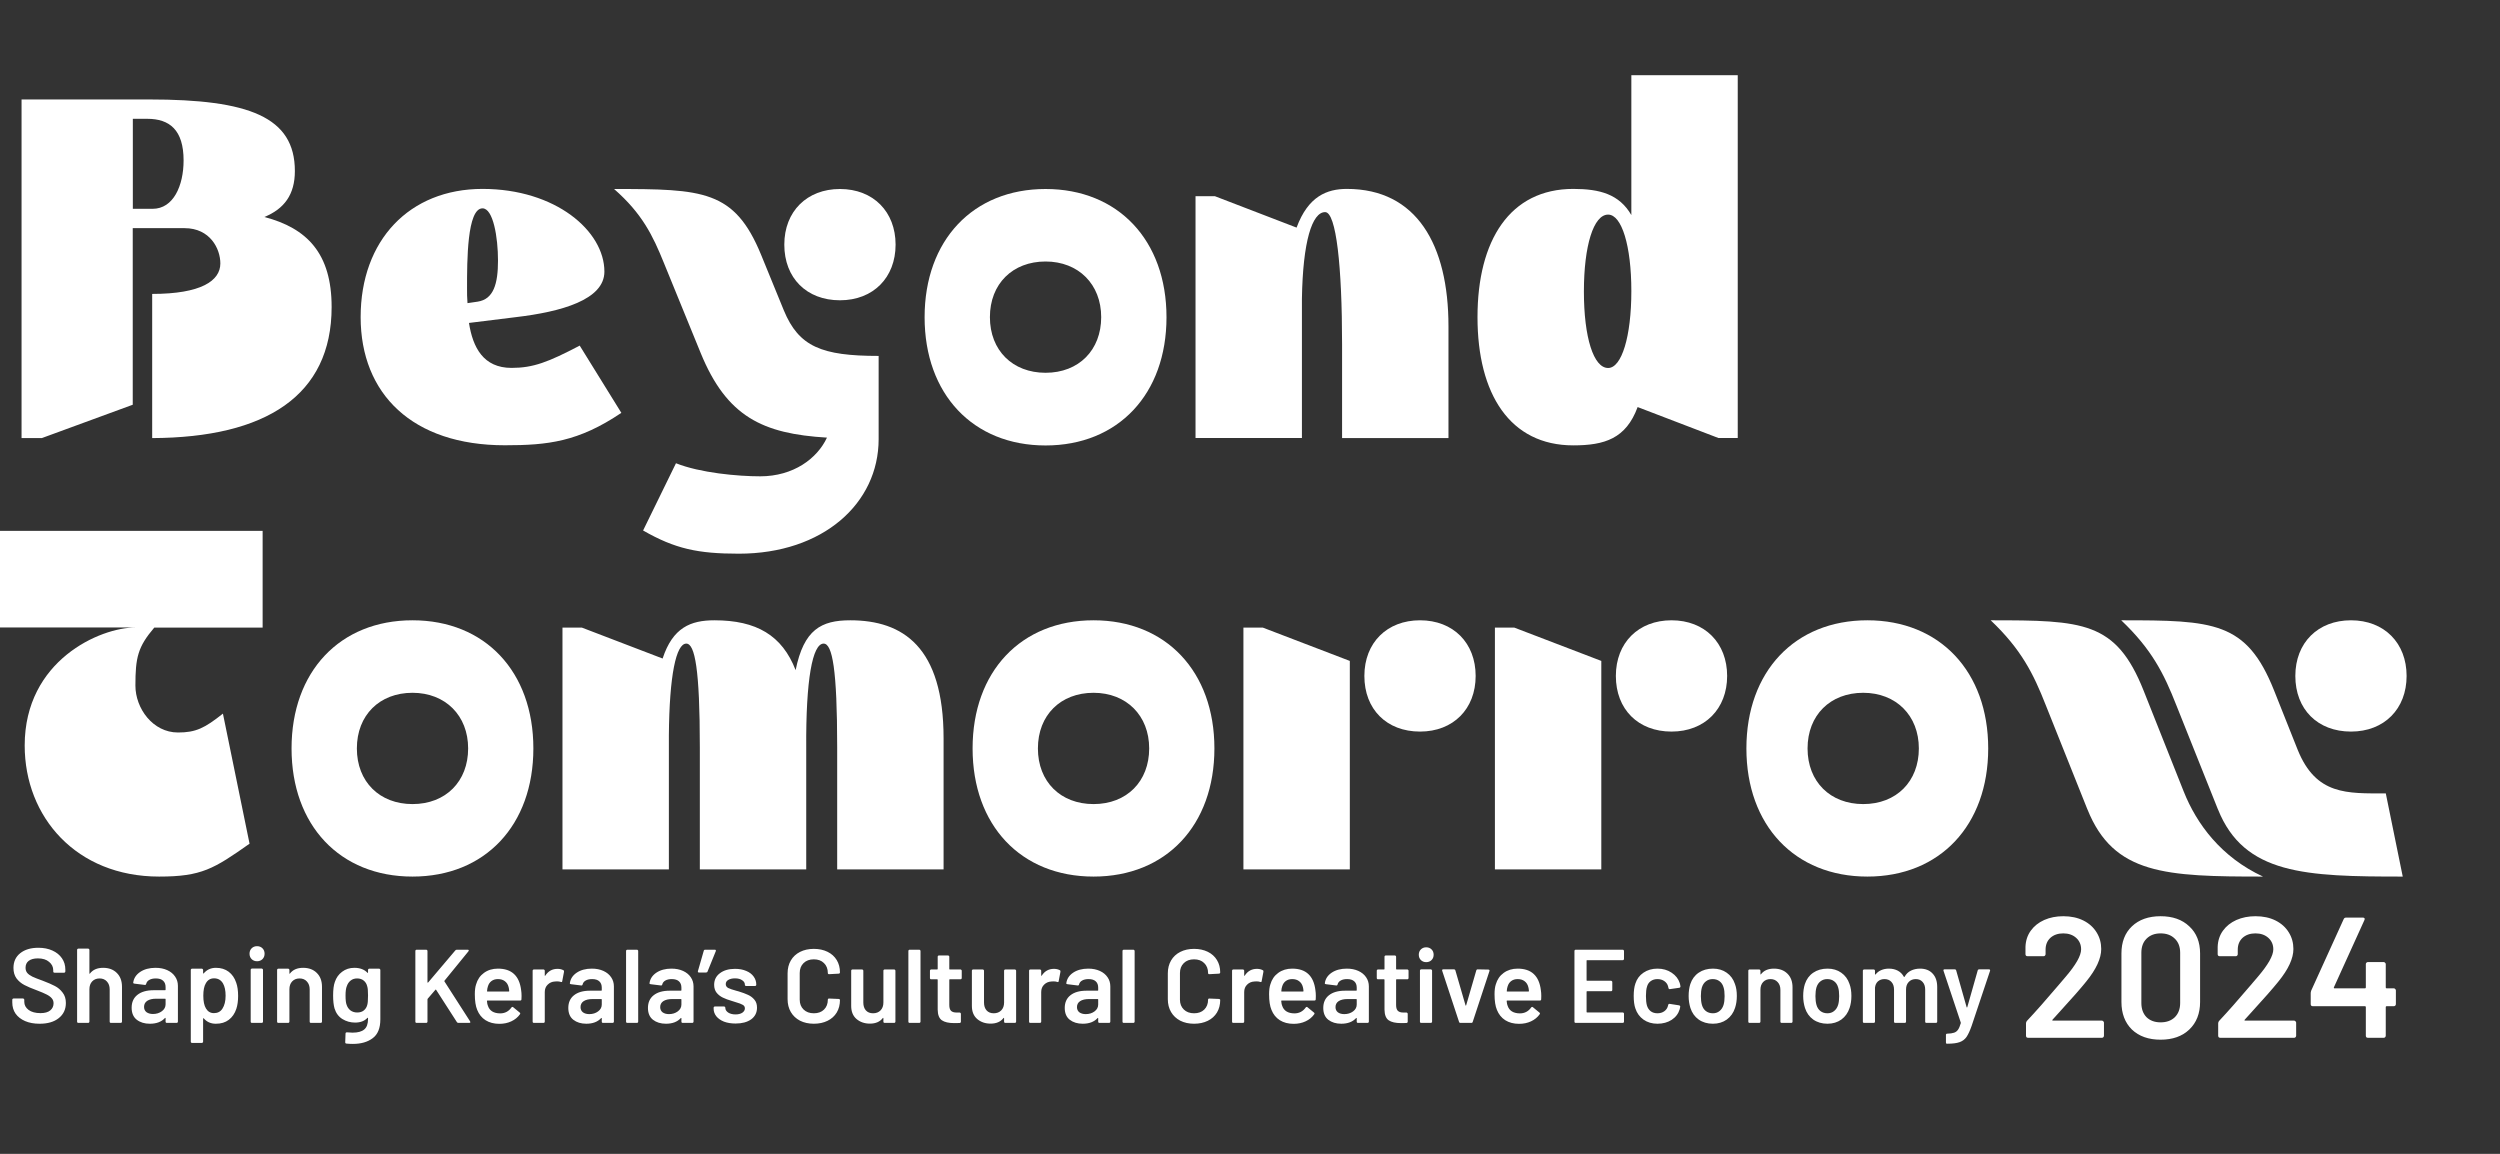 <svg width="195" height="90" viewBox="0 0 195 90" fill="none" xmlns="http://www.w3.org/2000/svg">
<rect x="0" y="0" width="195" height="90" fill="#333333" stroke="none"/>
<path d="M1.681 34.171V7.758H11.64C19.415 7.758 23 9.116 23 13.341C23 15.187 22.167 16.287 20.622 16.926C23.942 17.796 25.867 19.757 25.867 23.946C25.867 30.851 20.737 34.135 11.87 34.171V22.926C15.678 22.926 17.187 21.906 17.187 20.548C17.187 19.412 16.397 17.796 14.392 17.796H10.354V31.57L3.262 34.171H1.674H1.681ZM11.906 16.287C13.53 16.287 14.32 14.476 14.32 12.514C14.32 10.136 13.228 9.267 11.489 9.267H10.361V16.287H11.906Z" fill="white"/>
<path d="M28.13 24.737C28.13 18.737 31.939 14.735 37.636 14.735C43.334 14.735 47.143 18.018 47.143 21.187C47.143 23.379 43.787 24.32 40.238 24.737L36.58 25.189C36.882 27.115 37.708 28.696 39.9 28.696C41.596 28.696 42.767 28.243 45.217 26.957L48.465 32.202C45.109 34.465 42.731 34.731 39.375 34.731C32.169 34.731 28.13 30.729 28.13 24.73V24.737ZM37.256 23.529C38.499 23.343 38.844 22.136 38.844 20.325C38.844 18.514 38.47 16.251 37.636 16.251C36.429 16.251 36.429 20.361 36.429 22.473C36.429 22.854 36.429 23.264 36.465 23.645L37.256 23.529Z" fill="white"/>
<path d="M57.633 43.188C54.429 43.188 52.654 42.808 50.161 41.378L52.726 36.133C54.616 36.887 57.554 37.153 59.293 37.153C61.894 37.153 63.748 35.759 64.503 34.135C59.487 33.833 56.692 32.511 54.652 27.532L51.785 20.512C50.915 18.363 50.089 16.66 47.898 14.742C54.839 14.742 57.289 14.821 59.365 19.872L61.14 24.212C62.311 27.043 64.086 27.762 68.534 27.762V34.25C68.534 39.265 64.194 43.188 57.626 43.188H57.633Z" fill="white"/>
<path d="M65.516 14.742C68.117 14.742 69.856 16.517 69.856 19.082C69.856 21.647 68.117 23.422 65.516 23.422C62.915 23.422 61.176 21.683 61.176 19.082C61.176 16.481 62.95 14.742 65.516 14.742Z" fill="white"/>
<path d="M112.981 34.171H104.682V26.849C104.682 20.814 104.23 16.545 103.36 16.545C102.34 16.545 101.621 18.845 101.55 23.3V34.164H93.251V15.302H94.759L101.133 17.753C102.038 15.302 103.511 14.735 105.056 14.735C110.488 14.735 112.981 19.075 112.981 25.448V34.164V34.171Z" fill="white"/>
<path d="M127.733 31.757C126.828 34.207 125.168 34.739 122.718 34.739C117.774 34.739 115.245 30.736 115.245 24.737C115.245 18.737 117.774 14.735 122.718 14.735C124.794 14.735 126.303 15.151 127.245 16.775V5.868H135.544V34.164H134.035L127.733 31.75V31.757ZM125.434 28.703C126.49 28.703 127.245 26.253 127.245 22.703C127.245 19.154 126.49 16.739 125.434 16.739C124.299 16.739 123.544 19.154 123.544 22.739C123.544 26.325 124.299 28.703 125.434 28.703Z" fill="white"/>
<path d="M0 41.407H20.485V48.951H12.035C10.749 50.46 10.562 51.286 10.562 53.478C10.562 55.253 11.92 57.135 13.882 57.135C15.276 57.135 15.959 56.797 17.388 55.662L19.465 65.808C16.677 67.769 15.729 68.373 12.409 68.373C5.957 68.373 1.926 63.731 1.926 58.148C1.926 51.509 7.81 48.944 10.562 48.944H0V41.399V41.407Z" fill="white"/>
<path d="M62.886 67.813H54.587V58.27C54.587 52.235 54.206 50.201 53.531 50.201C52.74 50.201 52.209 52.652 52.172 57.365V67.813H43.873V48.951H45.382L51.684 51.365C52.474 48.951 53.868 48.383 55.722 48.383C59.006 48.383 61.003 49.555 62.059 52.271C62.699 49.102 64.057 48.383 66.32 48.383C70.43 48.383 73.599 50.46 73.599 57.588V67.813H65.3V58.27C65.3 52.235 64.926 50.201 64.244 50.201C63.374 50.201 62.85 52.989 62.886 58.386V67.82V67.813Z" fill="white"/>
<path d="M105.286 51.552V67.813H96.987V48.951H98.496L105.286 51.552ZM110.761 48.383C113.362 48.383 115.101 50.158 115.101 52.724C115.101 55.289 113.362 57.063 110.761 57.063C108.16 57.063 106.421 55.325 106.421 52.724C106.421 50.122 108.196 48.383 110.761 48.383Z" fill="white"/>
<path d="M124.902 51.552V67.813H116.603V48.951H118.111L124.902 51.552ZM130.377 48.383C132.978 48.383 134.717 50.158 134.717 52.724C134.717 55.289 132.978 57.063 130.377 57.063C127.776 57.063 126.037 55.325 126.037 52.724C126.037 50.122 127.812 48.383 130.377 48.383Z" fill="white"/>
<path d="M162.819 63.135L159.578 55.023C158.601 52.529 157.653 50.647 155.274 48.383C162.481 48.383 165.046 48.463 167.195 53.852L170.328 61.734C171.348 64.299 173.266 66.864 176.514 68.373C168.934 68.373 164.86 68.222 162.819 63.128V63.135Z" fill="white"/>
<path d="M173 63.135L169.76 55.023C168.782 52.529 167.834 50.647 165.456 48.383C172.662 48.383 175.228 48.463 177.376 53.852L179.223 58.493C180.66 62.036 183.074 61.885 186.092 61.885L187.414 68.373C179.833 68.373 175.041 68.222 173 63.128V63.135Z" fill="white"/>
<path d="M183.376 48.383C185.977 48.383 187.715 50.158 187.715 52.724C187.715 55.289 185.977 57.063 183.376 57.063C180.774 57.063 179.036 55.325 179.036 52.724C179.036 50.122 180.81 48.383 183.376 48.383Z" fill="white"/>
<path d="M145.653 48.383C139.991 48.383 136.219 52.379 136.219 58.378C136.219 64.378 139.991 68.373 145.653 68.373C151.315 68.373 155.08 64.371 155.08 58.378C155.08 52.386 151.308 48.383 145.653 48.383ZM145.33 62.718C142.765 62.718 140.99 60.979 140.99 58.378C140.99 55.777 142.765 54.038 145.33 54.038C147.895 54.038 149.67 55.813 149.67 58.378C149.67 60.943 147.931 62.718 145.33 62.718Z" fill="white"/>
<path d="M81.553 14.742C75.891 14.742 72.119 18.744 72.119 24.744C72.119 30.744 75.891 34.746 81.553 34.746C87.215 34.746 90.987 30.744 90.987 24.744C90.987 18.744 87.215 14.742 81.553 14.742ZM81.553 29.077C78.988 29.077 77.213 27.338 77.213 24.737C77.213 22.136 78.988 20.397 81.553 20.397C84.118 20.397 85.893 22.172 85.893 24.737C85.893 27.302 84.154 29.077 81.553 29.077Z" fill="white"/>
<path d="M32.175 48.383C26.514 48.383 22.741 52.379 22.741 58.378C22.741 64.378 26.514 68.373 32.175 68.373C37.837 68.373 41.603 64.371 41.603 58.378C41.603 52.386 37.83 48.383 32.175 48.383ZM32.175 62.718C29.61 62.718 27.836 60.979 27.836 58.378C27.836 55.777 29.61 54.038 32.175 54.038C34.741 54.038 36.515 55.813 36.515 58.378C36.515 60.943 34.777 62.718 32.175 62.718Z" fill="white"/>
<path d="M85.297 48.383C79.635 48.383 75.862 52.379 75.862 58.378C75.862 64.378 79.635 68.373 85.297 68.373C90.959 68.373 94.724 64.371 94.724 58.378C94.724 52.386 90.951 48.383 85.297 48.383ZM85.297 62.718C82.731 62.718 80.957 60.979 80.957 58.378C80.957 55.777 82.731 54.038 85.297 54.038C87.862 54.038 89.636 55.813 89.636 58.378C89.636 60.943 87.898 62.718 85.297 62.718Z" fill="white"/>
<path d="M3.086 79.852C2.655 79.852 2.28 79.783 1.96 79.645C1.64 79.507 1.392 79.314 1.215 79.066C1.044 78.817 0.958 78.525 0.958 78.189V77.982C0.958 77.954 0.967 77.932 0.983 77.915C1.005 77.893 1.03 77.882 1.058 77.882H1.794C1.822 77.882 1.844 77.893 1.861 77.915C1.883 77.932 1.894 77.954 1.894 77.982V78.139C1.894 78.393 2.007 78.605 2.233 78.776C2.459 78.942 2.768 79.024 3.16 79.024C3.497 79.024 3.75 78.953 3.922 78.809C4.093 78.666 4.178 78.481 4.178 78.255C4.178 78.1 4.131 77.971 4.037 77.866C3.944 77.755 3.808 77.656 3.632 77.568C3.461 77.479 3.201 77.369 2.854 77.237C2.462 77.093 2.145 76.958 1.902 76.831C1.659 76.704 1.455 76.533 1.29 76.318C1.13 76.097 1.05 75.824 1.05 75.499C1.05 75.013 1.226 74.629 1.579 74.348C1.932 74.067 2.404 73.926 2.995 73.926C3.408 73.926 3.773 73.998 4.087 74.141C4.407 74.285 4.655 74.486 4.832 74.745C5.009 74.999 5.097 75.294 5.097 75.631V75.772C5.097 75.799 5.086 75.824 5.064 75.846C5.047 75.863 5.025 75.871 4.998 75.871H4.253C4.225 75.871 4.2 75.863 4.178 75.846C4.162 75.824 4.153 75.799 4.153 75.772V75.681C4.153 75.421 4.046 75.203 3.83 75.027C3.621 74.845 3.328 74.754 2.953 74.754C2.65 74.754 2.412 74.817 2.241 74.944C2.076 75.071 1.993 75.25 1.993 75.482C1.993 75.647 2.037 75.783 2.125 75.888C2.214 75.992 2.346 76.089 2.523 76.177C2.699 76.26 2.972 76.368 3.342 76.5C3.734 76.649 4.046 76.784 4.277 76.906C4.515 77.027 4.716 77.198 4.882 77.419C5.053 77.634 5.138 77.904 5.138 78.23C5.138 78.727 4.953 79.121 4.584 79.413C4.219 79.706 3.72 79.852 3.086 79.852ZM8.042 75.49C8.489 75.49 8.845 75.623 9.11 75.888C9.38 76.152 9.515 76.514 9.515 76.972V79.687C9.515 79.714 9.504 79.739 9.482 79.761C9.465 79.778 9.443 79.786 9.416 79.786H8.654C8.627 79.786 8.602 79.778 8.58 79.761C8.563 79.739 8.555 79.714 8.555 79.687V77.17C8.555 76.917 8.483 76.713 8.34 76.558C8.196 76.398 8.006 76.318 7.769 76.318C7.531 76.318 7.338 76.395 7.189 76.55C7.046 76.704 6.974 76.908 6.974 77.162V79.687C6.974 79.714 6.963 79.739 6.941 79.761C6.925 79.778 6.902 79.786 6.875 79.786H6.113C6.086 79.786 6.061 79.778 6.039 79.761C6.022 79.739 6.014 79.714 6.014 79.687V74.091C6.014 74.064 6.022 74.042 6.039 74.025C6.061 74.003 6.086 73.992 6.113 73.992H6.875C6.902 73.992 6.925 74.003 6.941 74.025C6.963 74.042 6.974 74.064 6.974 74.091V75.921C6.974 75.937 6.98 75.948 6.991 75.954C7.002 75.959 7.01 75.954 7.016 75.937C7.242 75.639 7.584 75.49 8.042 75.49ZM12.13 75.49C12.478 75.49 12.784 75.551 13.049 75.672C13.314 75.794 13.518 75.962 13.661 76.177C13.805 76.387 13.877 76.627 13.877 76.897V79.687C13.877 79.714 13.866 79.739 13.843 79.761C13.827 79.778 13.805 79.786 13.777 79.786H13.016C12.988 79.786 12.963 79.778 12.941 79.761C12.925 79.739 12.916 79.714 12.916 79.687V79.422C12.916 79.405 12.911 79.397 12.9 79.397C12.889 79.391 12.878 79.394 12.867 79.405C12.596 79.703 12.205 79.852 11.691 79.852C11.278 79.852 10.935 79.747 10.665 79.538C10.4 79.328 10.268 79.016 10.268 78.602C10.268 78.172 10.417 77.838 10.715 77.601C11.018 77.358 11.443 77.237 11.989 77.237H12.875C12.903 77.237 12.916 77.223 12.916 77.195V76.997C12.916 76.781 12.853 76.616 12.726 76.5C12.599 76.379 12.409 76.318 12.155 76.318C11.945 76.318 11.774 76.357 11.642 76.434C11.515 76.505 11.435 76.608 11.402 76.74C11.385 76.806 11.347 76.834 11.286 76.823L10.483 76.724C10.455 76.718 10.431 76.71 10.409 76.699C10.392 76.682 10.386 76.663 10.392 76.641C10.436 76.304 10.616 76.028 10.93 75.813C11.25 75.598 11.65 75.49 12.13 75.49ZM11.931 79.091C12.202 79.091 12.434 79.019 12.627 78.875C12.82 78.732 12.916 78.55 12.916 78.329V77.94C12.916 77.913 12.903 77.899 12.875 77.899H12.18C11.887 77.899 11.656 77.954 11.485 78.064C11.319 78.175 11.236 78.332 11.236 78.536C11.236 78.713 11.3 78.851 11.427 78.95C11.559 79.044 11.727 79.091 11.931 79.091ZM18.424 76.649C18.524 76.93 18.573 77.275 18.573 77.684C18.573 78.075 18.526 78.412 18.433 78.693C18.311 79.058 18.115 79.342 17.845 79.546C17.58 79.75 17.243 79.852 16.835 79.852C16.443 79.852 16.129 79.711 15.892 79.43C15.88 79.419 15.87 79.416 15.858 79.422C15.847 79.427 15.842 79.438 15.842 79.455V81.251C15.842 81.278 15.831 81.3 15.809 81.317C15.792 81.339 15.77 81.35 15.743 81.35H14.981C14.954 81.35 14.929 81.339 14.907 81.317C14.89 81.3 14.882 81.278 14.882 81.251V75.656C14.882 75.628 14.89 75.606 14.907 75.59C14.929 75.567 14.954 75.556 14.981 75.556H15.743C15.77 75.556 15.792 75.567 15.809 75.59C15.831 75.606 15.842 75.628 15.842 75.656V75.904C15.842 75.921 15.847 75.932 15.858 75.937C15.87 75.943 15.88 75.937 15.892 75.921C16.134 75.634 16.452 75.49 16.843 75.49C17.235 75.49 17.566 75.592 17.837 75.796C18.107 76.001 18.303 76.285 18.424 76.649ZM17.348 78.677C17.514 78.423 17.597 78.086 17.597 77.667C17.597 77.264 17.53 76.947 17.398 76.715C17.243 76.445 17.009 76.31 16.694 76.31C16.407 76.31 16.192 76.442 16.049 76.707C15.922 76.922 15.858 77.242 15.858 77.667C15.858 78.103 15.927 78.434 16.065 78.66C16.209 78.903 16.416 79.024 16.686 79.024C16.979 79.024 17.199 78.909 17.348 78.677ZM20.05 74.977C19.879 74.977 19.739 74.922 19.628 74.812C19.518 74.701 19.463 74.561 19.463 74.389C19.463 74.218 19.518 74.078 19.628 73.967C19.739 73.857 19.879 73.802 20.05 73.802C20.221 73.802 20.362 73.857 20.473 73.967C20.583 74.078 20.638 74.218 20.638 74.389C20.638 74.561 20.583 74.701 20.473 74.812C20.362 74.922 20.221 74.977 20.05 74.977ZM19.653 79.786C19.625 79.786 19.601 79.778 19.579 79.761C19.562 79.739 19.554 79.714 19.554 79.687V75.647C19.554 75.62 19.562 75.598 19.579 75.581C19.601 75.559 19.625 75.548 19.653 75.548H20.415C20.442 75.548 20.464 75.559 20.481 75.581C20.503 75.598 20.514 75.62 20.514 75.647V79.687C20.514 79.714 20.503 79.739 20.481 79.761C20.464 79.778 20.442 79.786 20.415 79.786H19.653ZM23.642 75.49C24.088 75.49 24.444 75.623 24.709 75.888C24.98 76.152 25.115 76.514 25.115 76.972V79.687C25.115 79.714 25.104 79.739 25.082 79.761C25.065 79.778 25.043 79.786 25.015 79.786H24.254C24.226 79.786 24.202 79.778 24.18 79.761C24.163 79.739 24.155 79.714 24.155 79.687V77.17C24.155 76.917 24.083 76.713 23.939 76.558C23.796 76.398 23.606 76.318 23.368 76.318C23.131 76.318 22.938 76.395 22.789 76.55C22.646 76.704 22.574 76.908 22.574 77.162V79.687C22.574 79.714 22.563 79.739 22.541 79.761C22.524 79.778 22.502 79.786 22.474 79.786H21.713C21.686 79.786 21.661 79.778 21.639 79.761C21.622 79.739 21.614 79.714 21.614 79.687V75.656C21.614 75.628 21.622 75.606 21.639 75.59C21.661 75.567 21.686 75.556 21.713 75.556H22.474C22.502 75.556 22.524 75.567 22.541 75.59C22.563 75.606 22.574 75.628 22.574 75.656V75.921C22.574 75.937 22.579 75.948 22.59 75.954C22.601 75.959 22.61 75.954 22.615 75.937C22.841 75.639 23.184 75.49 23.642 75.49ZM28.706 75.656C28.706 75.628 28.715 75.606 28.731 75.59C28.753 75.567 28.778 75.556 28.806 75.556H29.567C29.595 75.556 29.617 75.567 29.633 75.59C29.655 75.606 29.667 75.628 29.667 75.656V79.504C29.667 80.194 29.468 80.685 29.071 80.978C28.679 81.276 28.163 81.425 27.523 81.425C27.352 81.425 27.183 81.416 27.018 81.4C26.957 81.394 26.927 81.359 26.927 81.292L26.952 80.614C26.952 80.553 26.99 80.522 27.068 80.522C27.228 80.539 27.371 80.547 27.498 80.547C27.912 80.547 28.215 80.465 28.409 80.299C28.607 80.139 28.706 79.866 28.706 79.48V79.413C28.706 79.397 28.701 79.389 28.69 79.389C28.679 79.383 28.668 79.386 28.657 79.397C28.431 79.64 28.11 79.761 27.697 79.761C27.338 79.761 27.01 79.67 26.712 79.488C26.414 79.306 26.207 79.027 26.091 78.652C26.019 78.393 25.983 78.059 25.983 77.65C25.983 77.192 26.028 76.842 26.116 76.599C26.226 76.263 26.417 75.995 26.687 75.796C26.957 75.592 27.275 75.49 27.639 75.49C28.075 75.49 28.414 75.617 28.657 75.871C28.668 75.888 28.679 75.893 28.69 75.888C28.701 75.882 28.706 75.871 28.706 75.854V75.656ZM28.648 78.379C28.671 78.296 28.684 78.208 28.69 78.114C28.701 78.015 28.706 77.857 28.706 77.642C28.706 77.433 28.701 77.284 28.69 77.195C28.684 77.102 28.668 77.01 28.64 76.922C28.596 76.74 28.505 76.594 28.367 76.484C28.235 76.373 28.064 76.318 27.854 76.318C27.655 76.318 27.487 76.373 27.349 76.484C27.211 76.594 27.112 76.74 27.051 76.922C26.985 77.077 26.952 77.319 26.952 77.65C26.952 77.993 26.979 78.233 27.035 78.371C27.09 78.547 27.189 78.693 27.332 78.809C27.482 78.92 27.658 78.975 27.862 78.975C28.077 78.975 28.251 78.92 28.384 78.809C28.516 78.699 28.604 78.555 28.648 78.379ZM32.495 79.786C32.468 79.786 32.444 79.778 32.422 79.761C32.406 79.74 32.398 79.715 32.398 79.688V74.175C32.398 74.148 32.406 74.126 32.422 74.11C32.444 74.088 32.468 74.077 32.495 74.077H33.246C33.273 74.077 33.295 74.088 33.311 74.11C33.333 74.126 33.343 74.148 33.343 74.175V76.614C33.343 76.63 33.349 76.641 33.36 76.646C33.371 76.651 33.382 76.649 33.392 76.638L35.513 74.134C35.545 74.096 35.586 74.077 35.635 74.077H36.483C36.538 74.077 36.565 74.096 36.565 74.134C36.565 74.151 36.557 74.172 36.54 74.2L34.673 76.491C34.657 76.513 34.654 76.532 34.665 76.548L36.671 79.672C36.682 79.704 36.687 79.723 36.687 79.729C36.687 79.767 36.66 79.786 36.606 79.786H35.749C35.7 79.786 35.662 79.764 35.635 79.721L34.02 77.209C33.999 77.176 33.98 77.174 33.963 77.201L33.36 77.902C33.349 77.924 33.343 77.943 33.343 77.959V79.688C33.343 79.715 33.333 79.74 33.311 79.761C33.295 79.778 33.273 79.786 33.246 79.786H32.495ZM40.649 77.233C40.671 77.369 40.682 77.521 40.682 77.69L40.673 77.943C40.673 78.008 40.641 78.041 40.576 78.041H38.023C37.996 78.041 37.982 78.054 37.982 78.081C37.998 78.261 38.023 78.383 38.056 78.448C38.186 78.84 38.504 79.038 39.01 79.044C39.38 79.044 39.673 78.891 39.891 78.587C39.912 78.554 39.94 78.538 39.972 78.538C39.994 78.538 40.013 78.546 40.029 78.563L40.535 78.978C40.584 79.017 40.592 79.06 40.559 79.109C40.391 79.348 40.165 79.533 39.882 79.664C39.605 79.794 39.295 79.859 38.953 79.859C38.529 79.859 38.167 79.764 37.868 79.574C37.574 79.384 37.36 79.117 37.224 78.775C37.099 78.481 37.036 78.073 37.036 77.551C37.036 77.236 37.069 76.981 37.134 76.785C37.243 76.404 37.447 76.105 37.746 75.888C38.05 75.665 38.414 75.553 38.839 75.553C39.91 75.553 40.513 76.113 40.649 77.233ZM38.839 76.369C38.637 76.369 38.469 76.421 38.333 76.524C38.202 76.622 38.11 76.76 38.056 76.94C38.023 77.032 38.001 77.152 37.99 77.299C37.98 77.326 37.99 77.339 38.023 77.339H39.678C39.706 77.339 39.719 77.326 39.719 77.299C39.708 77.163 39.692 77.059 39.67 76.989C39.621 76.793 39.524 76.641 39.377 76.532C39.235 76.423 39.056 76.369 38.839 76.369ZM43.487 75.57C43.661 75.57 43.813 75.605 43.944 75.676C43.987 75.697 44.004 75.738 43.993 75.798L43.854 76.532C43.849 76.597 43.811 76.616 43.74 76.589C43.658 76.562 43.563 76.548 43.455 76.548C43.384 76.548 43.33 76.551 43.291 76.556C43.063 76.567 42.873 76.649 42.721 76.801C42.568 76.948 42.492 77.141 42.492 77.38V79.688C42.492 79.715 42.481 79.74 42.46 79.761C42.443 79.778 42.422 79.786 42.394 79.786H41.644C41.617 79.786 41.592 79.778 41.571 79.761C41.554 79.74 41.546 79.715 41.546 79.688V75.716C41.546 75.689 41.554 75.668 41.571 75.651C41.592 75.629 41.617 75.618 41.644 75.618H42.394C42.422 75.618 42.443 75.629 42.46 75.651C42.481 75.668 42.492 75.689 42.492 75.716V76.083C42.492 76.105 42.495 76.119 42.5 76.124C42.511 76.124 42.522 76.116 42.533 76.1C42.761 75.746 43.079 75.57 43.487 75.57ZM46.163 75.553C46.505 75.553 46.807 75.613 47.068 75.733C47.329 75.852 47.53 76.018 47.672 76.23C47.813 76.437 47.884 76.673 47.884 76.94V79.688C47.884 79.715 47.873 79.74 47.851 79.761C47.835 79.778 47.813 79.786 47.786 79.786H47.035C47.008 79.786 46.984 79.778 46.962 79.761C46.946 79.74 46.938 79.715 46.938 79.688V79.427C46.938 79.411 46.932 79.403 46.921 79.403C46.91 79.397 46.9 79.4 46.889 79.411C46.622 79.704 46.236 79.851 45.731 79.851C45.323 79.851 44.986 79.748 44.719 79.541C44.458 79.335 44.328 79.027 44.328 78.62C44.328 78.196 44.475 77.867 44.768 77.633C45.067 77.394 45.486 77.274 46.024 77.274H46.897C46.924 77.274 46.938 77.26 46.938 77.233V77.038C46.938 76.826 46.875 76.662 46.75 76.548C46.625 76.429 46.437 76.369 46.187 76.369C45.981 76.369 45.812 76.407 45.682 76.483C45.557 76.554 45.478 76.654 45.445 76.785C45.429 76.85 45.391 76.877 45.331 76.866L44.54 76.768C44.513 76.763 44.488 76.755 44.467 76.744C44.45 76.728 44.445 76.709 44.45 76.687C44.494 76.355 44.67 76.083 44.98 75.871C45.296 75.659 45.69 75.553 46.163 75.553ZM45.967 79.101C46.234 79.101 46.462 79.03 46.652 78.889C46.843 78.747 46.938 78.568 46.938 78.351V77.967C46.938 77.94 46.924 77.927 46.897 77.927H46.212C45.924 77.927 45.695 77.981 45.527 78.09C45.364 78.198 45.282 78.353 45.282 78.554C45.282 78.728 45.345 78.864 45.47 78.962C45.6 79.055 45.766 79.101 45.967 79.101ZM48.931 79.786C48.904 79.786 48.88 79.778 48.858 79.761C48.842 79.74 48.833 79.715 48.833 79.688V74.175C48.833 74.148 48.842 74.126 48.858 74.11C48.88 74.088 48.904 74.077 48.931 74.077H49.682C49.709 74.077 49.73 74.088 49.747 74.11C49.769 74.126 49.779 74.148 49.779 74.175V79.688C49.779 79.715 49.769 79.74 49.747 79.761C49.73 79.778 49.709 79.786 49.682 79.786H48.931ZM52.375 75.553C52.717 75.553 53.019 75.613 53.28 75.733C53.541 75.852 53.742 76.018 53.884 76.23C54.025 76.437 54.096 76.673 54.096 76.94V79.688C54.096 79.715 54.085 79.74 54.063 79.761C54.047 79.778 54.025 79.786 53.998 79.786H53.248C53.22 79.786 53.196 79.778 53.174 79.761C53.158 79.74 53.15 79.715 53.15 79.688V79.427C53.15 79.411 53.144 79.403 53.133 79.403C53.123 79.397 53.112 79.4 53.101 79.411C52.834 79.704 52.448 79.851 51.943 79.851C51.535 79.851 51.198 79.748 50.931 79.541C50.67 79.335 50.54 79.027 50.54 78.62C50.54 78.196 50.687 77.867 50.98 77.633C51.279 77.394 51.698 77.274 52.236 77.274H53.109C53.136 77.274 53.15 77.26 53.15 77.233V77.038C53.15 76.826 53.087 76.662 52.962 76.548C52.837 76.429 52.65 76.369 52.399 76.369C52.193 76.369 52.024 76.407 51.894 76.483C51.769 76.554 51.69 76.654 51.657 76.785C51.641 76.85 51.603 76.877 51.543 76.866L50.752 76.768C50.725 76.763 50.7 76.755 50.679 76.744C50.662 76.728 50.657 76.709 50.662 76.687C50.706 76.355 50.883 76.083 51.192 75.871C51.508 75.659 51.902 75.553 52.375 75.553ZM52.179 79.101C52.446 79.101 52.674 79.03 52.864 78.889C53.054 78.747 53.15 78.568 53.15 78.351V77.967C53.15 77.94 53.136 77.927 53.109 77.927H52.424C52.136 77.927 51.907 77.981 51.739 78.09C51.576 78.198 51.494 78.353 51.494 78.554C51.494 78.728 51.557 78.864 51.682 78.962C51.812 79.055 51.978 79.101 52.179 79.101ZM55.758 74.077C55.796 74.077 55.821 74.088 55.832 74.11C55.843 74.132 55.843 74.159 55.832 74.191L55.187 75.782C55.171 75.831 55.133 75.855 55.073 75.855H54.519C54.486 75.855 54.462 75.847 54.445 75.831C54.434 75.809 54.432 75.782 54.437 75.749L54.894 74.159C54.91 74.104 54.948 74.077 55.008 74.077H55.758ZM57.376 79.835C57.033 79.835 56.731 79.786 56.47 79.688C56.215 79.585 56.016 79.446 55.875 79.272C55.733 79.093 55.663 78.894 55.663 78.677V78.603C55.663 78.576 55.671 78.554 55.687 78.538C55.709 78.516 55.733 78.505 55.761 78.505H56.478C56.506 78.505 56.527 78.516 56.544 78.538C56.565 78.554 56.576 78.576 56.576 78.603V78.62C56.576 78.756 56.65 78.875 56.796 78.978C56.949 79.076 57.139 79.125 57.367 79.125C57.585 79.125 57.761 79.082 57.897 78.995C58.033 78.902 58.101 78.788 58.101 78.652C58.101 78.527 58.044 78.435 57.93 78.375C57.821 78.31 57.642 78.242 57.392 78.171L57.082 78.073C56.805 77.992 56.571 77.905 56.38 77.812C56.19 77.72 56.03 77.595 55.899 77.437C55.769 77.274 55.704 77.067 55.704 76.817C55.704 76.437 55.853 76.135 56.152 75.912C56.451 75.684 56.845 75.57 57.335 75.57C57.666 75.57 57.957 75.624 58.207 75.733C58.457 75.836 58.65 75.983 58.786 76.173C58.922 76.358 58.99 76.57 58.99 76.809C58.99 76.836 58.979 76.861 58.958 76.883C58.941 76.899 58.919 76.907 58.892 76.907H58.199C58.172 76.907 58.148 76.899 58.126 76.883C58.109 76.861 58.101 76.836 58.101 76.809C58.101 76.668 58.031 76.551 57.889 76.459C57.753 76.361 57.566 76.312 57.327 76.312C57.114 76.312 56.941 76.353 56.805 76.434C56.674 76.51 56.609 76.619 56.609 76.76C56.609 76.891 56.671 76.991 56.796 77.062C56.927 77.127 57.142 77.201 57.441 77.282L57.62 77.331C57.908 77.418 58.15 77.508 58.346 77.6C58.542 77.687 58.708 77.812 58.843 77.975C58.979 78.133 59.047 78.34 59.047 78.595C59.047 78.981 58.895 79.286 58.591 79.509C58.286 79.726 57.881 79.835 57.376 79.835ZM63.479 79.851C63.071 79.851 62.712 79.772 62.402 79.615C62.092 79.451 61.853 79.226 61.684 78.938C61.516 78.65 61.432 78.315 61.432 77.935V75.92C61.432 75.54 61.516 75.205 61.684 74.917C61.853 74.629 62.092 74.406 62.402 74.248C62.712 74.091 63.071 74.012 63.479 74.012C63.881 74.012 64.237 74.088 64.547 74.24C64.857 74.392 65.096 74.607 65.265 74.885C65.433 75.162 65.517 75.483 65.517 75.847C65.517 75.874 65.507 75.898 65.485 75.92C65.469 75.937 65.447 75.945 65.419 75.945L64.669 75.986C64.604 75.986 64.571 75.956 64.571 75.896C64.571 75.575 64.471 75.317 64.27 75.121C64.074 74.925 63.81 74.828 63.479 74.828C63.147 74.828 62.88 74.925 62.679 75.121C62.478 75.317 62.378 75.575 62.378 75.896V77.975C62.378 78.291 62.478 78.546 62.679 78.742C62.88 78.938 63.147 79.036 63.479 79.036C63.81 79.036 64.074 78.941 64.27 78.75C64.471 78.554 64.571 78.296 64.571 77.975C64.571 77.916 64.604 77.886 64.669 77.886L65.419 77.918C65.447 77.918 65.469 77.927 65.485 77.943C65.507 77.959 65.517 77.978 65.517 78C65.517 78.37 65.433 78.696 65.265 78.978C65.096 79.256 64.857 79.471 64.547 79.623C64.237 79.775 63.881 79.851 63.479 79.851ZM68.905 75.716C68.905 75.689 68.913 75.668 68.93 75.651C68.951 75.629 68.976 75.618 69.003 75.618H69.745C69.772 75.618 69.794 75.629 69.81 75.651C69.832 75.668 69.843 75.689 69.843 75.716V79.688C69.843 79.715 69.832 79.74 69.81 79.761C69.794 79.778 69.772 79.786 69.745 79.786H69.003C68.976 79.786 68.951 79.778 68.93 79.761C68.913 79.74 68.905 79.715 68.905 79.688V79.427C68.905 79.411 68.9 79.4 68.889 79.394C68.878 79.389 68.867 79.394 68.856 79.411C68.633 79.699 68.299 79.843 67.853 79.843C67.44 79.843 67.092 79.723 66.809 79.484C66.532 79.245 66.393 78.905 66.393 78.465V75.716C66.393 75.689 66.401 75.668 66.418 75.651C66.439 75.629 66.464 75.618 66.491 75.618H67.241C67.269 75.618 67.29 75.629 67.307 75.651C67.328 75.668 67.339 75.689 67.339 75.716V78.196C67.339 78.451 67.404 78.655 67.535 78.807C67.671 78.96 67.859 79.036 68.098 79.036C68.342 79.036 68.538 78.96 68.685 78.807C68.832 78.655 68.905 78.451 68.905 78.196V75.716ZM70.952 79.786C70.925 79.786 70.9 79.778 70.879 79.761C70.862 79.74 70.854 79.715 70.854 79.688V74.175C70.854 74.148 70.862 74.126 70.879 74.11C70.9 74.088 70.925 74.077 70.952 74.077H71.703C71.73 74.077 71.751 74.088 71.768 74.11C71.79 74.126 71.8 74.148 71.8 74.175V79.688C71.8 79.715 71.79 79.74 71.768 79.761C71.751 79.778 71.73 79.786 71.703 79.786H70.952ZM75.016 76.287C75.016 76.314 75.005 76.339 74.983 76.361C74.967 76.377 74.945 76.385 74.918 76.385H74.086C74.059 76.385 74.045 76.399 74.045 76.426V78.391C74.045 78.598 74.089 78.747 74.176 78.84C74.268 78.932 74.412 78.978 74.608 78.978H74.853C74.88 78.978 74.901 78.989 74.918 79.011C74.939 79.027 74.95 79.049 74.95 79.076V79.688C74.95 79.748 74.918 79.783 74.853 79.794L74.428 79.802C73.999 79.802 73.678 79.729 73.466 79.582C73.254 79.435 73.145 79.158 73.14 78.75V76.426C73.14 76.399 73.126 76.385 73.099 76.385H72.634C72.607 76.385 72.583 76.377 72.561 76.361C72.545 76.339 72.536 76.314 72.536 76.287V75.716C72.536 75.689 72.545 75.668 72.561 75.651C72.583 75.629 72.607 75.618 72.634 75.618H73.099C73.126 75.618 73.14 75.605 73.14 75.578V74.624C73.14 74.596 73.148 74.575 73.164 74.558C73.186 74.537 73.211 74.526 73.238 74.526H73.947C73.975 74.526 73.996 74.537 74.013 74.558C74.034 74.575 74.045 74.596 74.045 74.624V75.578C74.045 75.605 74.059 75.618 74.086 75.618H74.918C74.945 75.618 74.967 75.629 74.983 75.651C75.005 75.668 75.016 75.689 75.016 75.716V76.287ZM78.319 75.716C78.319 75.689 78.327 75.668 78.343 75.651C78.365 75.629 78.389 75.618 78.417 75.618H79.159C79.186 75.618 79.208 75.629 79.224 75.651C79.246 75.668 79.257 75.689 79.257 75.716V79.688C79.257 79.715 79.246 79.74 79.224 79.761C79.208 79.778 79.186 79.786 79.159 79.786H78.417C78.389 79.786 78.365 79.778 78.343 79.761C78.327 79.74 78.319 79.715 78.319 79.688V79.427C78.319 79.411 78.313 79.4 78.302 79.394C78.291 79.389 78.281 79.394 78.27 79.411C78.047 79.699 77.713 79.843 77.267 79.843C76.853 79.843 76.505 79.723 76.223 79.484C75.945 79.245 75.807 78.905 75.807 78.465V75.716C75.807 75.689 75.815 75.668 75.831 75.651C75.853 75.629 75.878 75.618 75.905 75.618H76.655C76.682 75.618 76.704 75.629 76.72 75.651C76.742 75.668 76.753 75.689 76.753 75.716V78.196C76.753 78.451 76.818 78.655 76.949 78.807C77.085 78.96 77.272 79.036 77.511 79.036C77.756 79.036 77.952 78.96 78.099 78.807C78.245 78.655 78.319 78.451 78.319 78.196V75.716ZM82.209 75.57C82.383 75.57 82.535 75.605 82.666 75.676C82.709 75.697 82.725 75.738 82.715 75.798L82.576 76.532C82.57 76.597 82.532 76.616 82.462 76.589C82.38 76.562 82.285 76.548 82.176 76.548C82.106 76.548 82.051 76.551 82.013 76.556C81.785 76.567 81.595 76.649 81.442 76.801C81.29 76.948 81.214 77.141 81.214 77.38V79.688C81.214 79.715 81.203 79.74 81.181 79.761C81.165 79.778 81.143 79.786 81.116 79.786H80.366C80.339 79.786 80.314 79.778 80.292 79.761C80.276 79.74 80.268 79.715 80.268 79.688V75.716C80.268 75.689 80.276 75.668 80.292 75.651C80.314 75.629 80.339 75.618 80.366 75.618H81.116C81.143 75.618 81.165 75.629 81.181 75.651C81.203 75.668 81.214 75.689 81.214 75.716V76.083C81.214 76.105 81.217 76.119 81.222 76.124C81.233 76.124 81.244 76.116 81.255 76.1C81.483 75.746 81.801 75.57 82.209 75.57ZM84.885 75.553C85.227 75.553 85.529 75.613 85.79 75.733C86.051 75.852 86.252 76.018 86.393 76.23C86.535 76.437 86.605 76.673 86.605 76.94V79.688C86.605 79.715 86.594 79.74 86.573 79.761C86.556 79.778 86.535 79.786 86.507 79.786H85.757C85.73 79.786 85.706 79.778 85.684 79.761C85.668 79.74 85.659 79.715 85.659 79.688V79.427C85.659 79.411 85.654 79.403 85.643 79.403C85.632 79.397 85.621 79.4 85.611 79.411C85.344 79.704 84.958 79.851 84.452 79.851C84.045 79.851 83.708 79.748 83.441 79.541C83.18 79.335 83.05 79.027 83.05 78.62C83.05 78.196 83.197 77.867 83.49 77.633C83.789 77.394 84.208 77.274 84.746 77.274H85.619C85.646 77.274 85.659 77.26 85.659 77.233V77.038C85.659 76.826 85.597 76.662 85.472 76.548C85.347 76.429 85.159 76.369 84.909 76.369C84.703 76.369 84.534 76.407 84.403 76.483C84.278 76.554 84.2 76.654 84.167 76.785C84.151 76.85 84.113 76.877 84.053 76.866L83.262 76.768C83.235 76.763 83.21 76.755 83.188 76.744C83.172 76.728 83.167 76.709 83.172 76.687C83.216 76.355 83.392 76.083 83.702 75.871C84.017 75.659 84.412 75.553 84.885 75.553ZM84.689 79.101C84.955 79.101 85.184 79.03 85.374 78.889C85.564 78.747 85.659 78.568 85.659 78.351V77.967C85.659 77.94 85.646 77.927 85.619 77.927H84.934C84.645 77.927 84.417 77.981 84.249 78.09C84.085 78.198 84.004 78.353 84.004 78.554C84.004 78.728 84.066 78.864 84.191 78.962C84.322 79.055 84.488 79.101 84.689 79.101ZM87.653 79.786C87.626 79.786 87.601 79.778 87.58 79.761C87.563 79.74 87.555 79.715 87.555 79.688V74.175C87.555 74.148 87.563 74.126 87.58 74.11C87.601 74.088 87.626 74.077 87.653 74.077H88.403C88.43 74.077 88.452 74.088 88.469 74.11C88.49 74.126 88.501 74.148 88.501 74.175V79.688C88.501 79.715 88.49 79.74 88.469 79.761C88.452 79.778 88.43 79.786 88.403 79.786H87.653ZM93.137 79.851C92.729 79.851 92.371 79.772 92.061 79.615C91.751 79.451 91.511 79.226 91.343 78.938C91.174 78.65 91.09 78.315 91.09 77.935V75.92C91.09 75.54 91.174 75.205 91.343 74.917C91.511 74.629 91.751 74.406 92.061 74.248C92.371 74.091 92.729 74.012 93.137 74.012C93.539 74.012 93.896 74.088 94.206 74.24C94.515 74.392 94.755 74.607 94.923 74.885C95.092 75.162 95.176 75.483 95.176 75.847C95.176 75.874 95.165 75.898 95.143 75.92C95.127 75.937 95.105 75.945 95.078 75.945L94.328 75.986C94.263 75.986 94.23 75.956 94.23 75.896C94.23 75.575 94.129 75.317 93.928 75.121C93.732 74.925 93.469 74.828 93.137 74.828C92.805 74.828 92.539 74.925 92.338 75.121C92.137 75.317 92.036 75.575 92.036 75.896V77.975C92.036 78.291 92.137 78.546 92.338 78.742C92.539 78.938 92.805 79.036 93.137 79.036C93.469 79.036 93.732 78.941 93.928 78.75C94.129 78.554 94.23 78.296 94.23 77.975C94.23 77.916 94.263 77.886 94.328 77.886L95.078 77.918C95.105 77.918 95.127 77.927 95.143 77.943C95.165 77.959 95.176 77.978 95.176 78C95.176 78.37 95.092 78.696 94.923 78.978C94.755 79.256 94.515 79.471 94.206 79.623C93.896 79.775 93.539 79.851 93.137 79.851ZM98.042 75.57C98.216 75.57 98.368 75.605 98.498 75.676C98.542 75.697 98.558 75.738 98.547 75.798L98.409 76.532C98.403 76.597 98.365 76.616 98.294 76.589C98.213 76.562 98.118 76.548 98.009 76.548C97.938 76.548 97.884 76.551 97.846 76.556C97.618 76.567 97.427 76.649 97.275 76.801C97.123 76.948 97.047 77.141 97.047 77.38V79.688C97.047 79.715 97.036 79.74 97.014 79.761C96.998 79.778 96.976 79.786 96.949 79.786H96.199C96.171 79.786 96.147 79.778 96.125 79.761C96.109 79.74 96.101 79.715 96.101 79.688V75.716C96.101 75.689 96.109 75.668 96.125 75.651C96.147 75.629 96.171 75.618 96.199 75.618H96.949C96.976 75.618 96.998 75.629 97.014 75.651C97.036 75.668 97.047 75.689 97.047 75.716V76.083C97.047 76.105 97.049 76.119 97.055 76.124C97.066 76.124 97.077 76.116 97.088 76.1C97.316 75.746 97.634 75.57 98.042 75.57ZM102.602 77.233C102.624 77.369 102.635 77.521 102.635 77.69L102.627 77.943C102.627 78.008 102.594 78.041 102.529 78.041H99.976C99.949 78.041 99.935 78.054 99.935 78.081C99.952 78.261 99.976 78.383 100.009 78.448C100.139 78.84 100.457 79.038 100.963 79.044C101.333 79.044 101.626 78.891 101.844 78.587C101.866 78.554 101.893 78.538 101.925 78.538C101.947 78.538 101.966 78.546 101.982 78.563L102.488 78.978C102.537 79.017 102.545 79.06 102.513 79.109C102.344 79.348 102.118 79.533 101.836 79.664C101.558 79.794 101.248 79.859 100.906 79.859C100.482 79.859 100.12 79.764 99.821 79.574C99.528 79.384 99.313 79.117 99.177 78.775C99.052 78.481 98.989 78.073 98.989 77.551C98.989 77.236 99.022 76.981 99.087 76.785C99.196 76.404 99.4 76.105 99.699 75.888C100.003 75.665 100.368 75.553 100.792 75.553C101.863 75.553 102.466 76.113 102.602 77.233ZM100.792 76.369C100.591 76.369 100.422 76.421 100.286 76.524C100.156 76.622 100.063 76.76 100.009 76.94C99.976 77.032 99.954 77.152 99.944 77.299C99.933 77.326 99.944 77.339 99.976 77.339H101.632C101.659 77.339 101.673 77.326 101.673 77.299C101.662 77.163 101.645 77.059 101.624 76.989C101.575 76.793 101.477 76.641 101.33 76.532C101.189 76.423 101.009 76.369 100.792 76.369ZM105.05 75.553C105.392 75.553 105.694 75.613 105.955 75.733C106.216 75.852 106.417 76.018 106.559 76.23C106.7 76.437 106.771 76.673 106.771 76.94V79.688C106.771 79.715 106.76 79.74 106.738 79.761C106.722 79.778 106.7 79.786 106.673 79.786H105.923C105.895 79.786 105.871 79.778 105.849 79.761C105.833 79.74 105.825 79.715 105.825 79.688V79.427C105.825 79.411 105.819 79.403 105.808 79.403C105.797 79.397 105.787 79.4 105.776 79.411C105.509 79.704 105.123 79.851 104.618 79.851C104.21 79.851 103.873 79.748 103.606 79.541C103.345 79.335 103.215 79.027 103.215 78.62C103.215 78.196 103.362 77.867 103.655 77.633C103.954 77.394 104.373 77.274 104.911 77.274H105.784C105.811 77.274 105.825 77.26 105.825 77.233V77.038C105.825 76.826 105.762 76.662 105.637 76.548C105.512 76.429 105.324 76.369 105.074 76.369C104.868 76.369 104.699 76.407 104.569 76.483C104.444 76.554 104.365 76.654 104.332 76.785C104.316 76.85 104.278 76.877 104.218 76.866L103.427 76.768C103.4 76.763 103.375 76.755 103.354 76.744C103.337 76.728 103.332 76.709 103.337 76.687C103.381 76.355 103.557 76.083 103.867 75.871C104.183 75.659 104.577 75.553 105.05 75.553ZM104.854 79.101C105.121 79.101 105.349 79.03 105.539 78.889C105.73 78.747 105.825 78.568 105.825 78.351V77.967C105.825 77.94 105.811 77.927 105.784 77.927H105.099C104.811 77.927 104.582 77.981 104.414 78.09C104.251 78.198 104.169 78.353 104.169 78.554C104.169 78.728 104.232 78.864 104.357 78.962C104.487 79.055 104.653 79.101 104.854 79.101ZM109.867 76.287C109.867 76.314 109.856 76.339 109.834 76.361C109.818 76.377 109.796 76.385 109.769 76.385H108.937C108.91 76.385 108.896 76.399 108.896 76.426V78.391C108.896 78.598 108.94 78.747 109.027 78.84C109.119 78.932 109.263 78.978 109.459 78.978H109.704C109.731 78.978 109.753 78.989 109.769 79.011C109.791 79.027 109.802 79.049 109.802 79.076V79.688C109.802 79.748 109.769 79.783 109.704 79.794L109.28 79.802C108.85 79.802 108.529 79.729 108.317 79.582C108.105 79.435 107.997 79.158 107.991 78.75V76.426C107.991 76.399 107.978 76.385 107.95 76.385H107.485C107.458 76.385 107.434 76.377 107.412 76.361C107.396 76.339 107.388 76.314 107.388 76.287V75.716C107.388 75.689 107.396 75.668 107.412 75.651C107.434 75.629 107.458 75.618 107.485 75.618H107.95C107.978 75.618 107.991 75.605 107.991 75.578V74.624C107.991 74.596 107.999 74.575 108.016 74.558C108.037 74.537 108.062 74.526 108.089 74.526H108.798C108.826 74.526 108.847 74.537 108.864 74.558C108.885 74.575 108.896 74.596 108.896 74.624V75.578C108.896 75.605 108.91 75.618 108.937 75.618H109.769C109.796 75.618 109.818 75.629 109.834 75.651C109.856 75.668 109.867 75.689 109.867 75.716V76.287ZM111.245 75.048C111.077 75.048 110.938 74.993 110.829 74.885C110.721 74.776 110.666 74.637 110.666 74.469C110.666 74.3 110.721 74.161 110.829 74.053C110.938 73.944 111.077 73.89 111.245 73.89C111.414 73.89 111.552 73.944 111.661 74.053C111.77 74.161 111.824 74.3 111.824 74.469C111.824 74.637 111.77 74.776 111.661 74.885C111.552 74.993 111.414 75.048 111.245 75.048ZM110.854 79.786C110.827 79.786 110.802 79.778 110.78 79.761C110.764 79.74 110.756 79.715 110.756 79.688V75.708C110.756 75.681 110.764 75.659 110.78 75.643C110.802 75.621 110.827 75.61 110.854 75.61H111.604C111.631 75.61 111.653 75.621 111.669 75.643C111.691 75.659 111.702 75.681 111.702 75.708V79.688C111.702 79.715 111.691 79.74 111.669 79.761C111.653 79.778 111.631 79.786 111.604 79.786H110.854ZM113.911 79.786C113.857 79.786 113.821 79.759 113.805 79.704L112.492 75.725C112.487 75.714 112.484 75.7 112.484 75.684C112.484 75.635 112.514 75.61 112.574 75.61H113.405C113.465 75.61 113.503 75.638 113.52 75.692L114.311 78.416C114.316 78.432 114.324 78.44 114.335 78.44C114.346 78.44 114.354 78.432 114.36 78.416L115.151 75.692C115.167 75.638 115.205 75.61 115.265 75.61L116.097 75.627C116.129 75.627 116.154 75.638 116.17 75.659C116.186 75.676 116.189 75.703 116.178 75.741L114.873 79.704C114.857 79.759 114.822 79.786 114.767 79.786H113.911ZM120.187 77.233C120.209 77.369 120.22 77.521 120.22 77.69L120.212 77.943C120.212 78.008 120.179 78.041 120.114 78.041H117.561C117.534 78.041 117.52 78.054 117.52 78.081C117.537 78.261 117.561 78.383 117.594 78.448C117.724 78.84 118.042 79.038 118.548 79.044C118.918 79.044 119.211 78.891 119.429 78.587C119.45 78.554 119.478 78.538 119.51 78.538C119.532 78.538 119.551 78.546 119.567 78.563L120.073 78.978C120.122 79.017 120.13 79.06 120.097 79.109C119.929 79.348 119.703 79.533 119.421 79.664C119.143 79.794 118.833 79.859 118.491 79.859C118.067 79.859 117.705 79.764 117.406 79.574C117.113 79.384 116.898 79.117 116.762 78.775C116.637 78.481 116.574 78.073 116.574 77.551C116.574 77.236 116.607 76.981 116.672 76.785C116.781 76.404 116.985 76.105 117.284 75.888C117.588 75.665 117.953 75.553 118.377 75.553C119.448 75.553 120.051 76.113 120.187 77.233ZM118.377 76.369C118.175 76.369 118.007 76.421 117.871 76.524C117.741 76.622 117.648 76.76 117.594 76.94C117.561 77.032 117.539 77.152 117.528 77.299C117.518 77.326 117.528 77.339 117.561 77.339H119.217C119.244 77.339 119.257 77.326 119.257 77.299C119.247 77.163 119.23 77.059 119.208 76.989C119.16 76.793 119.062 76.641 118.915 76.532C118.774 76.423 118.594 76.369 118.377 76.369ZM126.672 74.795C126.672 74.822 126.661 74.847 126.64 74.868C126.623 74.885 126.602 74.893 126.574 74.893H123.793C123.766 74.893 123.753 74.906 123.753 74.933V76.459C123.753 76.486 123.766 76.499 123.793 76.499H125.661C125.688 76.499 125.71 76.51 125.726 76.532C125.748 76.548 125.759 76.57 125.759 76.597V77.217C125.759 77.244 125.748 77.269 125.726 77.29C125.71 77.307 125.688 77.315 125.661 77.315H123.793C123.766 77.315 123.753 77.328 123.753 77.356V78.93C123.753 78.957 123.766 78.97 123.793 78.97H126.574C126.602 78.97 126.623 78.981 126.64 79.003C126.661 79.019 126.672 79.041 126.672 79.068V79.688C126.672 79.715 126.661 79.74 126.64 79.761C126.623 79.778 126.602 79.786 126.574 79.786H122.905C122.877 79.786 122.853 79.778 122.831 79.761C122.815 79.74 122.807 79.715 122.807 79.688V74.175C122.807 74.148 122.815 74.126 122.831 74.11C122.853 74.088 122.877 74.077 122.905 74.077H126.574C126.602 74.077 126.623 74.088 126.64 74.11C126.661 74.126 126.672 74.148 126.672 74.175V74.795ZM129.28 79.851C128.862 79.851 128.5 79.745 128.196 79.533C127.891 79.316 127.679 79.025 127.56 78.66C127.473 78.416 127.429 78.09 127.429 77.682C127.429 77.29 127.473 76.97 127.56 76.719C127.674 76.361 127.883 76.078 128.188 75.871C128.497 75.659 128.862 75.553 129.28 75.553C129.704 75.553 130.074 75.659 130.389 75.871C130.705 76.083 130.914 76.35 131.017 76.671C131.045 76.758 131.064 76.844 131.074 76.931V76.948C131.074 77.002 131.045 77.035 130.985 77.046L130.251 77.152H130.234C130.186 77.152 130.153 77.124 130.137 77.07C130.137 77.043 130.134 77.021 130.128 77.005C130.118 76.961 130.107 76.923 130.096 76.891C130.047 76.739 129.949 76.614 129.802 76.516C129.655 76.418 129.481 76.369 129.28 76.369C129.074 76.369 128.897 76.423 128.75 76.532C128.609 76.635 128.514 76.779 128.465 76.964C128.41 77.138 128.383 77.38 128.383 77.69C128.383 77.989 128.408 78.231 128.457 78.416C128.511 78.606 128.609 78.758 128.75 78.873C128.892 78.981 129.068 79.036 129.28 79.036C129.487 79.036 129.664 78.984 129.81 78.881C129.963 78.772 130.061 78.628 130.104 78.448C130.109 78.438 130.112 78.424 130.112 78.408C130.118 78.402 130.12 78.394 130.12 78.383C130.137 78.318 130.175 78.291 130.234 78.302L130.968 78.416C130.996 78.421 131.017 78.435 131.034 78.457C131.055 78.473 131.064 78.497 131.058 78.53C131.042 78.617 131.028 78.68 131.017 78.718C130.914 79.066 130.705 79.343 130.389 79.549C130.074 79.751 129.704 79.851 129.28 79.851ZM133.606 79.851C133.176 79.851 132.806 79.742 132.497 79.525C132.192 79.307 131.977 79.006 131.852 78.62C131.76 78.326 131.714 78.016 131.714 77.69C131.714 77.342 131.757 77.032 131.844 76.76C131.969 76.38 132.187 76.083 132.497 75.871C132.806 75.659 133.179 75.553 133.614 75.553C134.027 75.553 134.383 75.659 134.682 75.871C134.987 76.083 135.201 76.377 135.326 76.752C135.424 77.013 135.473 77.323 135.473 77.682C135.473 78.024 135.427 78.334 135.335 78.612C135.21 78.998 134.995 79.302 134.69 79.525C134.386 79.742 134.024 79.851 133.606 79.851ZM133.606 79.036C133.807 79.036 133.978 78.978 134.119 78.864C134.266 78.75 134.372 78.59 134.437 78.383C134.492 78.204 134.519 77.975 134.519 77.698C134.519 77.404 134.492 77.176 134.437 77.013C134.378 76.806 134.274 76.649 134.128 76.54C133.981 76.426 133.801 76.369 133.589 76.369C133.388 76.369 133.214 76.426 133.067 76.54C132.921 76.649 132.815 76.806 132.749 77.013C132.695 77.203 132.668 77.432 132.668 77.698C132.668 77.965 132.695 78.193 132.749 78.383C132.809 78.59 132.912 78.75 133.059 78.864C133.211 78.978 133.394 79.036 133.606 79.036ZM138.366 75.553C138.806 75.553 139.157 75.684 139.418 75.945C139.684 76.206 139.817 76.562 139.817 77.013V79.688C139.817 79.715 139.806 79.74 139.785 79.761C139.768 79.778 139.747 79.786 139.719 79.786H138.969C138.942 79.786 138.917 79.778 138.896 79.761C138.879 79.74 138.871 79.715 138.871 79.688V77.209C138.871 76.959 138.801 76.758 138.659 76.605C138.518 76.448 138.33 76.369 138.096 76.369C137.863 76.369 137.672 76.445 137.526 76.597C137.384 76.749 137.314 76.951 137.314 77.201V79.688C137.314 79.715 137.303 79.74 137.281 79.761C137.265 79.778 137.243 79.786 137.216 79.786H136.465C136.438 79.786 136.414 79.778 136.392 79.761C136.376 79.74 136.368 79.715 136.368 79.688V75.716C136.368 75.689 136.376 75.668 136.392 75.651C136.414 75.629 136.438 75.618 136.465 75.618H137.216C137.243 75.618 137.265 75.629 137.281 75.651C137.303 75.668 137.314 75.689 137.314 75.716V75.977C137.314 75.994 137.319 76.004 137.33 76.01C137.341 76.015 137.349 76.01 137.354 75.994C137.577 75.7 137.914 75.553 138.366 75.553ZM142.541 79.851C142.112 79.851 141.742 79.742 141.432 79.525C141.128 79.307 140.913 79.006 140.788 78.62C140.696 78.326 140.649 78.016 140.649 77.69C140.649 77.342 140.693 77.032 140.78 76.76C140.905 76.38 141.122 76.083 141.432 75.871C141.742 75.659 142.115 75.553 142.55 75.553C142.963 75.553 143.319 75.659 143.618 75.871C143.922 76.083 144.137 76.377 144.262 76.752C144.36 77.013 144.409 77.323 144.409 77.682C144.409 78.024 144.363 78.334 144.27 78.612C144.145 78.998 143.931 79.302 143.626 79.525C143.322 79.742 142.96 79.851 142.541 79.851ZM142.541 79.036C142.743 79.036 142.914 78.978 143.055 78.864C143.202 78.75 143.308 78.59 143.373 78.383C143.428 78.204 143.455 77.975 143.455 77.698C143.455 77.404 143.428 77.176 143.373 77.013C143.313 76.806 143.21 76.649 143.063 76.54C142.917 76.426 142.737 76.369 142.525 76.369C142.324 76.369 142.15 76.426 142.003 76.54C141.856 76.649 141.75 76.806 141.685 77.013C141.631 77.203 141.604 77.432 141.604 77.698C141.604 77.965 141.631 78.193 141.685 78.383C141.745 78.59 141.848 78.75 141.995 78.864C142.147 78.978 142.329 79.036 142.541 79.036ZM149.764 75.553C150.183 75.553 150.509 75.681 150.743 75.937C150.982 76.187 151.102 76.537 151.102 76.989V79.688C151.102 79.715 151.091 79.74 151.069 79.761C151.053 79.778 151.031 79.786 151.004 79.786H150.262C150.235 79.786 150.21 79.778 150.188 79.761C150.172 79.74 150.164 79.715 150.164 79.688V77.184C150.164 76.934 150.096 76.736 149.96 76.589C149.83 76.442 149.653 76.369 149.43 76.369C149.207 76.369 149.025 76.442 148.884 76.589C148.742 76.736 148.671 76.931 148.671 77.176V79.688C148.671 79.715 148.661 79.74 148.639 79.761C148.623 79.778 148.601 79.786 148.574 79.786H147.831C147.804 79.786 147.78 79.778 147.758 79.761C147.742 79.74 147.734 79.715 147.734 79.688V77.184C147.734 76.934 147.666 76.736 147.53 76.589C147.394 76.442 147.214 76.369 146.991 76.369C146.785 76.369 146.614 76.429 146.478 76.548C146.347 76.668 146.271 76.831 146.249 77.038V79.688C146.249 79.715 146.238 79.74 146.217 79.761C146.2 79.778 146.179 79.786 146.151 79.786H145.401C145.374 79.786 145.35 79.778 145.328 79.761C145.311 79.74 145.303 79.715 145.303 79.688V75.716C145.303 75.689 145.311 75.668 145.328 75.651C145.35 75.629 145.374 75.618 145.401 75.618H146.151C146.179 75.618 146.2 75.629 146.217 75.651C146.238 75.668 146.249 75.689 146.249 75.716V75.986C146.249 76.002 146.255 76.013 146.266 76.018C146.277 76.024 146.287 76.018 146.298 76.002C146.418 75.85 146.565 75.738 146.739 75.668C146.918 75.591 147.117 75.553 147.334 75.553C147.6 75.553 147.834 75.608 148.035 75.716C148.237 75.825 148.391 75.983 148.5 76.189C148.517 76.211 148.536 76.211 148.557 76.189C148.677 75.972 148.843 75.811 149.055 75.708C149.267 75.605 149.503 75.553 149.764 75.553ZM151.84 81.409C151.824 81.409 151.81 81.398 151.799 81.376C151.788 81.36 151.783 81.338 151.783 81.311V80.724C151.783 80.697 151.791 80.672 151.807 80.65C151.829 80.634 151.854 80.626 151.881 80.626H151.889C152.112 80.62 152.286 80.596 152.411 80.552C152.536 80.514 152.639 80.438 152.721 80.324C152.802 80.21 152.876 80.039 152.941 79.81C152.946 79.799 152.946 79.783 152.941 79.761L151.595 75.725C151.59 75.714 151.587 75.7 151.587 75.684C151.587 75.635 151.614 75.61 151.669 75.61H152.468C152.528 75.61 152.566 75.638 152.582 75.692L153.398 78.563C153.403 78.579 153.411 78.587 153.422 78.587C153.433 78.587 153.441 78.579 153.447 78.563L154.262 75.692C154.278 75.638 154.316 75.61 154.376 75.61H155.151C155.184 75.61 155.205 75.621 155.216 75.643C155.233 75.659 155.235 75.686 155.224 75.725L153.789 80.014C153.653 80.4 153.52 80.688 153.39 80.879C153.259 81.069 153.08 81.205 152.851 81.287C152.628 81.368 152.31 81.409 151.897 81.409H151.84Z" fill="white"/>
<path d="M160.104 79.528C160.086 79.546 160.077 79.564 160.077 79.582C160.086 79.6 160.104 79.609 160.131 79.609H163.948C163.993 79.609 164.029 79.626 164.055 79.662C164.091 79.689 164.109 79.725 164.109 79.769V80.787C164.109 80.832 164.091 80.872 164.055 80.908C164.029 80.935 163.993 80.948 163.948 80.948H158.188C158.144 80.948 158.104 80.935 158.068 80.908C158.041 80.872 158.028 80.832 158.028 80.787V79.823C158.028 79.743 158.054 79.676 158.108 79.622C158.787 78.899 159.573 78.01 160.466 76.957L161.095 76.22C161.917 75.264 162.327 74.541 162.327 74.05C162.327 73.684 162.198 73.385 161.939 73.152C161.68 72.92 161.345 72.804 160.934 72.804C160.524 72.804 160.189 72.92 159.93 73.152C159.68 73.385 159.555 73.693 159.555 74.077V74.425C159.555 74.469 159.537 74.51 159.501 74.545C159.474 74.572 159.439 74.586 159.394 74.586H158.148C158.104 74.586 158.063 74.572 158.028 74.545C158.001 74.51 157.987 74.469 157.987 74.425V73.849C158.005 73.367 158.144 72.947 158.403 72.59C158.662 72.233 159.01 71.956 159.448 71.759C159.894 71.563 160.39 71.465 160.934 71.465C161.533 71.465 162.055 71.576 162.502 71.799C162.948 72.023 163.292 72.331 163.533 72.724C163.774 73.108 163.895 73.541 163.895 74.023C163.895 74.755 163.506 75.599 162.729 76.555C162.301 77.09 161.595 77.894 160.613 78.966L160.104 79.528ZM168.526 81.096C167.589 81.096 166.843 80.832 166.289 80.305C165.745 79.769 165.472 79.05 165.472 78.149V74.371C165.472 73.478 165.745 72.773 166.289 72.255C166.843 71.728 167.589 71.465 168.526 71.465C169.464 71.465 170.21 71.728 170.763 72.255C171.326 72.773 171.607 73.478 171.607 74.371V78.149C171.607 79.05 171.326 79.769 170.763 80.305C170.21 80.832 169.464 81.096 168.526 81.096ZM168.526 79.743C168.991 79.743 169.361 79.609 169.638 79.341C169.915 79.064 170.053 78.693 170.053 78.229V74.318C170.053 73.853 169.915 73.487 169.638 73.219C169.361 72.942 168.991 72.804 168.526 72.804C168.071 72.804 167.705 72.942 167.428 73.219C167.16 73.487 167.026 73.853 167.026 74.318V78.229C167.026 78.693 167.16 79.064 167.428 79.341C167.705 79.609 168.071 79.743 168.526 79.743ZM175.095 79.528C175.077 79.546 175.068 79.564 175.068 79.582C175.077 79.6 175.095 79.609 175.121 79.609H178.939C178.984 79.609 179.019 79.626 179.046 79.662C179.082 79.689 179.1 79.725 179.1 79.769V80.787C179.1 80.832 179.082 80.872 179.046 80.908C179.019 80.935 178.984 80.948 178.939 80.948H173.179C173.134 80.948 173.094 80.935 173.059 80.908C173.032 80.872 173.018 80.832 173.018 80.787V79.823C173.018 79.743 173.045 79.676 173.099 79.622C173.777 78.899 174.563 78.01 175.456 76.957L176.086 76.22C176.907 75.264 177.318 74.541 177.318 74.05C177.318 73.684 177.189 73.385 176.93 73.152C176.671 72.92 176.336 72.804 175.925 72.804C175.514 72.804 175.179 72.92 174.92 73.152C174.67 73.385 174.545 73.693 174.545 74.077V74.425C174.545 74.469 174.528 74.51 174.492 74.545C174.465 74.572 174.429 74.586 174.385 74.586H173.139C173.094 74.586 173.054 74.572 173.018 74.545C172.992 74.51 172.978 74.469 172.978 74.425V73.849C172.996 73.367 173.134 72.947 173.393 72.59C173.652 72.233 174.001 71.956 174.438 71.759C174.885 71.563 175.38 71.465 175.925 71.465C176.523 71.465 177.046 71.576 177.492 71.799C177.939 72.023 178.283 72.331 178.524 72.724C178.765 73.108 178.885 73.541 178.885 74.023C178.885 74.755 178.497 75.599 177.72 76.555C177.291 77.09 176.586 77.894 175.604 78.966L175.095 79.528ZM186.718 77.09C186.763 77.09 186.799 77.108 186.826 77.144C186.861 77.171 186.879 77.207 186.879 77.251V78.323C186.879 78.367 186.861 78.408 186.826 78.443C186.799 78.47 186.763 78.484 186.718 78.484H186.156C186.111 78.484 186.089 78.506 186.089 78.55V80.787C186.089 80.832 186.071 80.872 186.035 80.908C186.008 80.935 185.973 80.948 185.928 80.948H184.696C184.651 80.948 184.611 80.935 184.575 80.908C184.548 80.872 184.535 80.832 184.535 80.787V78.55C184.535 78.506 184.513 78.484 184.468 78.484H180.396C180.351 78.484 180.311 78.47 180.275 78.443C180.249 78.408 180.235 78.367 180.235 78.323V77.466C180.235 77.412 180.249 77.345 180.275 77.264L182.807 71.692C182.843 71.612 182.905 71.572 182.995 71.572H184.307C184.37 71.572 184.41 71.59 184.428 71.625C184.455 71.652 184.455 71.697 184.428 71.759L182.044 77.01C182.035 77.028 182.035 77.046 182.044 77.064C182.053 77.082 182.066 77.09 182.084 77.09H184.468C184.513 77.09 184.535 77.068 184.535 77.023V75.202C184.535 75.157 184.548 75.121 184.575 75.095C184.611 75.059 184.651 75.041 184.696 75.041H185.928C185.973 75.041 186.008 75.059 186.035 75.095C186.071 75.121 186.089 75.157 186.089 75.202V77.023C186.089 77.068 186.111 77.09 186.156 77.09H186.718Z" fill="white"/>
</svg>
